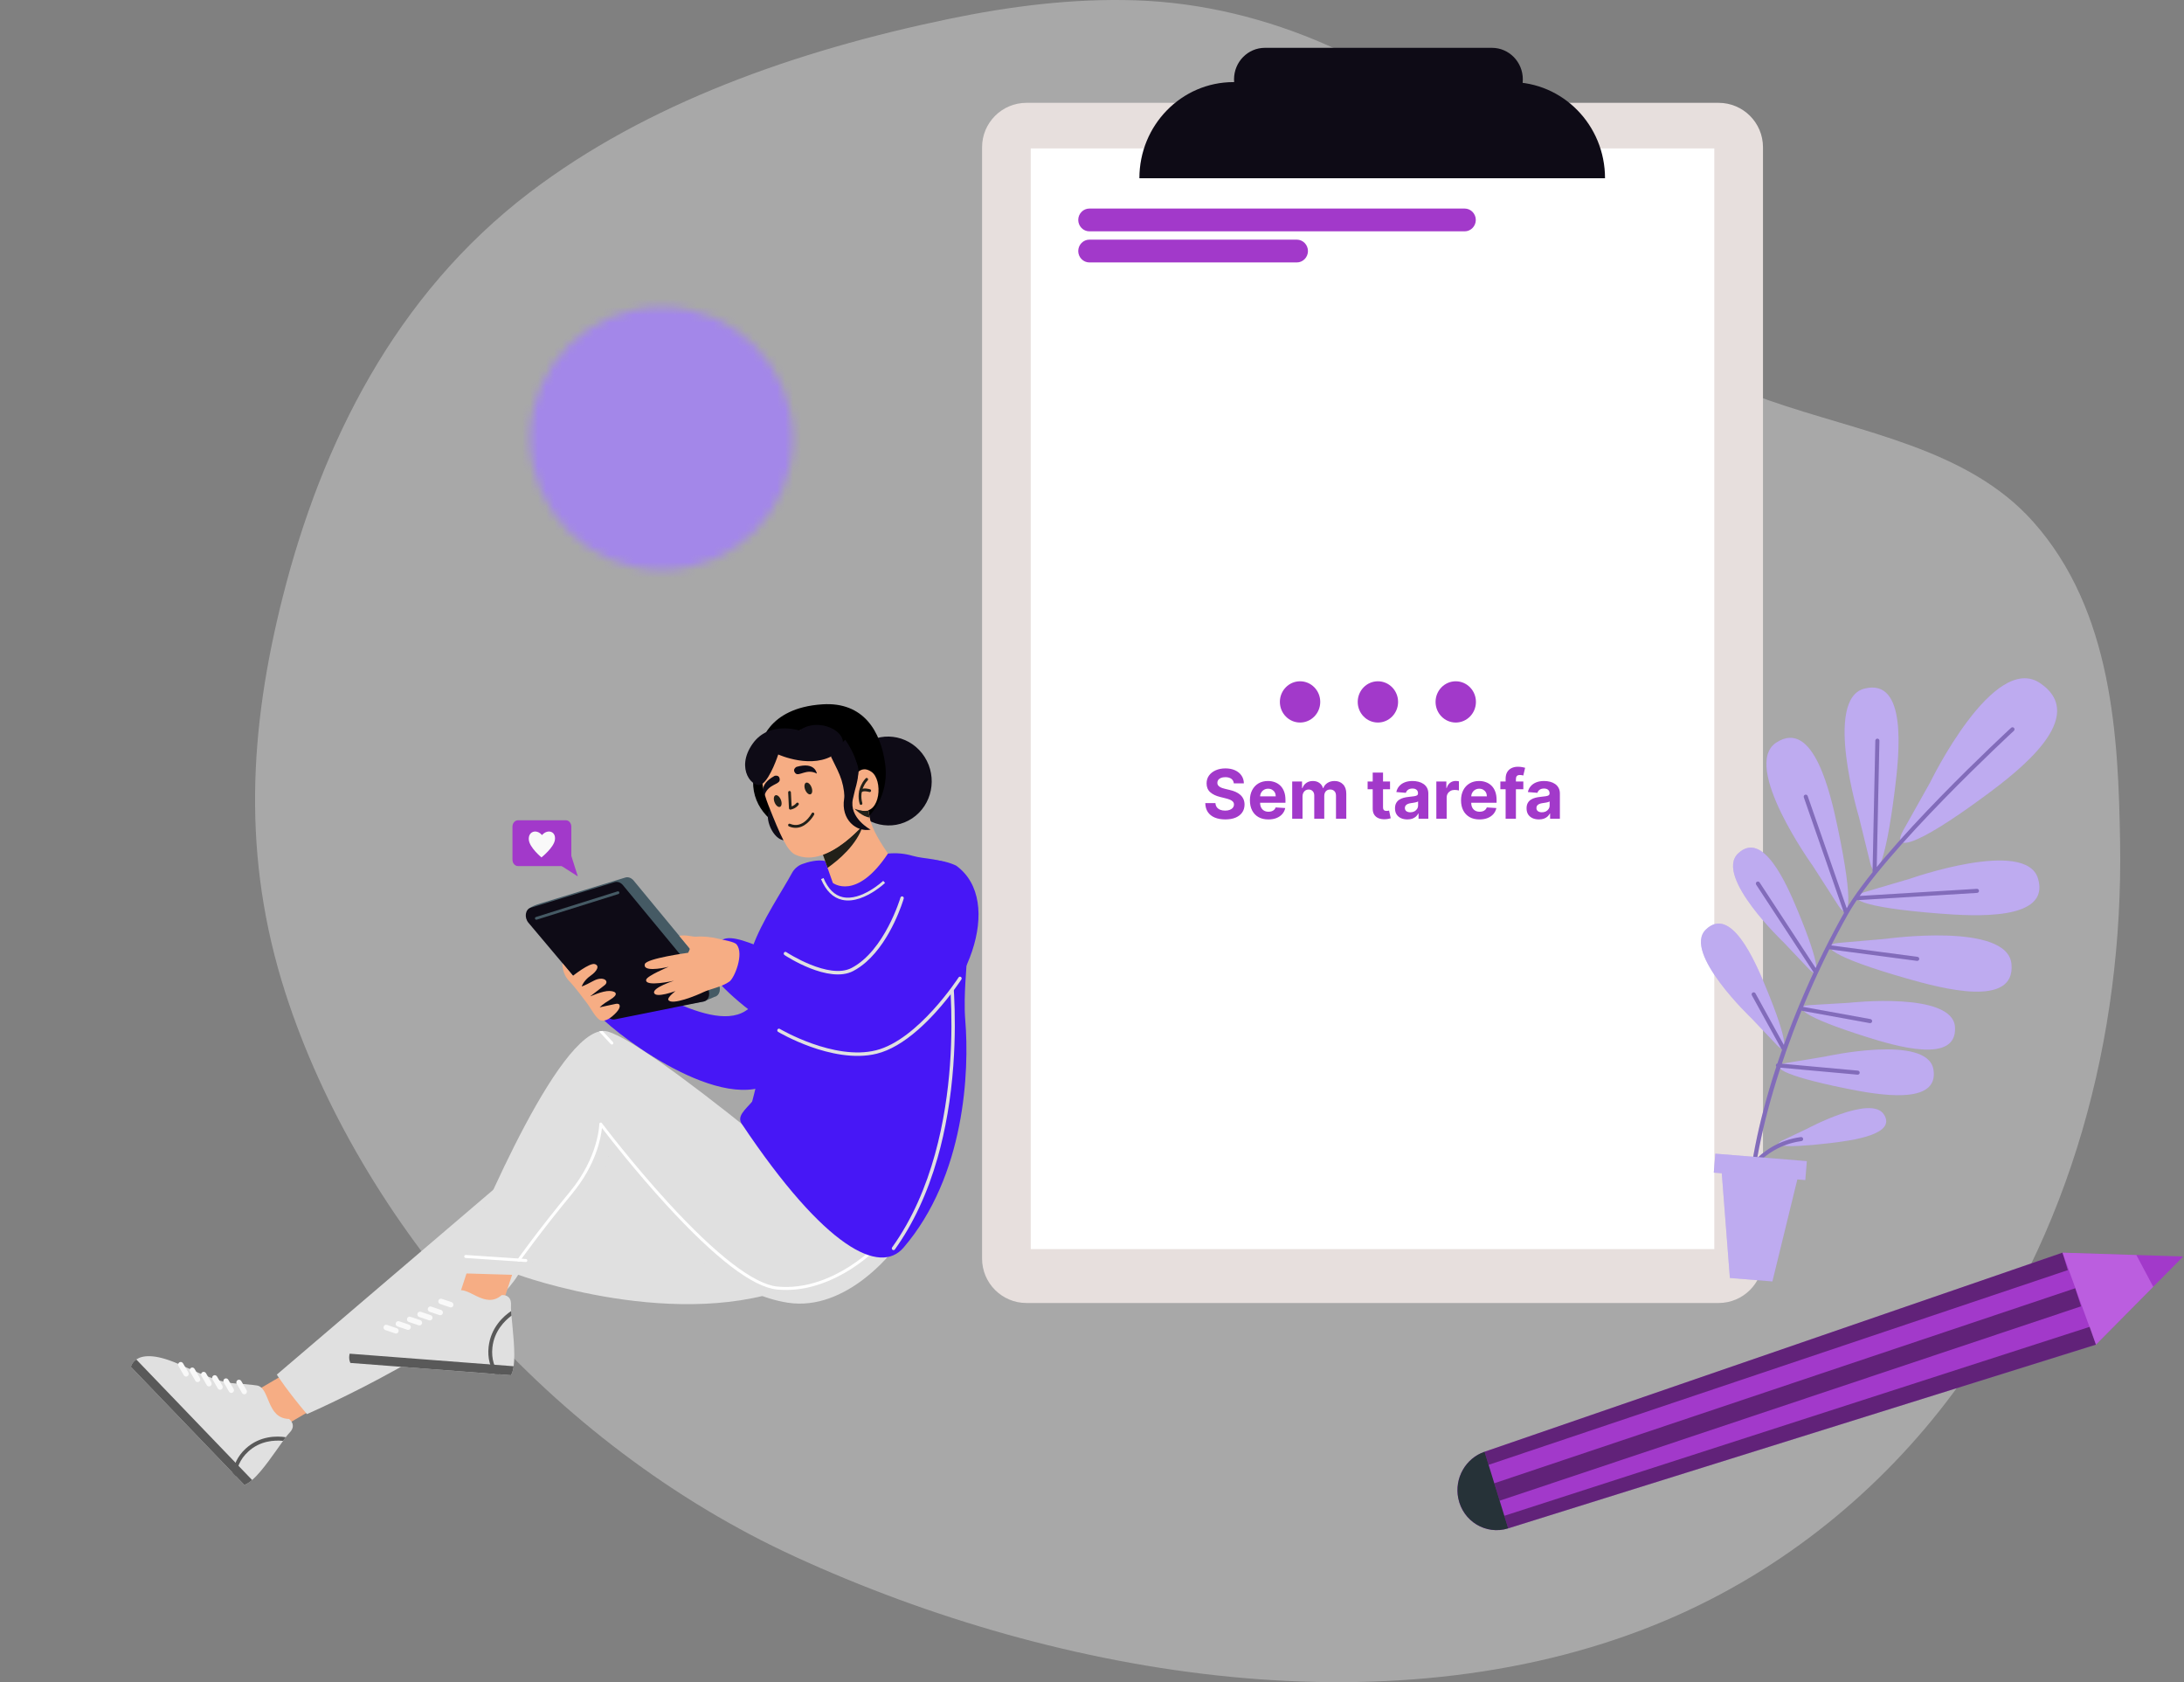 <svg width="274" height="211" viewBox="0 0 274 211" fill="none" xmlns="http://www.w3.org/2000/svg">
<rect x="0" y="0" width="274" height="211" fill="#808080" stroke="none"/>
<path opacity="0.42" d="M142.44 0.039C134.595 -0.214 126.732 0.774 118.929 2.397C99.804 6.377 81.096 12.978 66.428 24.16C49.569 37.014 40.372 55.589 35.506 74.74C31.268 91.418 30.302 107.477 35.818 124.581C45.017 153.101 69.071 181.173 99.723 195.249C133.35 210.689 175.67 217.398 209.068 203.213C223.869 196.926 236.075 186.758 245.008 174.765C259.87 154.811 266.387 130.033 265.982 105.624C265.765 92.508 265.056 76.621 255.051 65.416C246.803 56.18 233.398 54.258 221.823 50.188C204.43 44.073 198.753 30.084 186.725 18.965C175.001 8.126 159.167 0.58 142.44 0.039Z" fill="#E0E0E0"/>
<path d="M182.947 187.92C183.524 190.826 186.426 192.58 189.215 191.708L262.953 168.663L273.898 157.61L258.755 157.127L186.249 182.098C183.869 182.918 182.451 185.418 182.947 187.92Z" fill="#A239CA"/>
<path d="M186.249 182.098C183.869 182.917 182.451 185.418 182.948 187.92C183.524 190.826 186.426 192.58 189.215 191.708L186.249 182.098Z" fill="#263238"/>
<g opacity="0.4">
<path d="M258.755 157.127L186.249 182.098L186.755 183.739L259.423 159.317L258.755 157.127Z" fill="black"/>
</g>
<g opacity="0.4">
<path d="M262.182 166.427L188.728 190.131L189.214 191.708L262.953 168.663L262.182 166.427Z" fill="black"/>
</g>
<g opacity="0.4">
<path d="M260.355 161.589L187.469 186.051L188.144 188.239L261.088 163.857L260.355 161.589Z" fill="black"/>
</g>
<g opacity="0.4">
<path d="M262.953 168.663L258.754 157.127L268.025 157.422L270.14 161.405L262.953 168.663Z" fill="#E296FF"/>
</g>
<path d="M114.442 102.647C111.934 104.317 108.564 103.575 106.914 100.989C105.265 98.403 105.961 94.953 108.469 93.283C110.977 91.613 114.347 92.355 115.997 94.941C117.646 97.526 116.95 100.977 114.442 102.647Z" fill="#0E0B16"/>
<path d="M95.078 95.273C95.293 94.742 95.27 94.126 95.422 93.547C95.422 93.547 96.114 88.78 103.218 88.344C108.284 88.033 110.526 91.656 111.068 95.959C111.445 98.946 110.13 101.878 107.678 103.511C101.816 107.415 91.955 102.981 95.078 95.273Z" fill="black"/>
<path d="M40.112 176.251L35.449 178.981L31.655 174.731L36.128 172.114L40.112 176.251Z" fill="#F6AD84"/>
<path d="M16.421 171.448L30.651 186.255C30.95 186.17 31.283 185.952 31.634 185.646C32.934 184.514 34.484 182.162 35.515 180.734C35.635 180.567 35.748 180.412 35.853 180.275C36.031 180.042 36.184 179.854 36.309 179.728C37.304 178.723 36.259 177.984 36.259 177.984C33.397 177.922 33.898 174.072 32.247 173.788C32.247 173.788 31.541 173.66 29.388 173.518C27.236 173.377 24.639 172.059 22.315 171.053C19.314 169.754 17.828 170.027 17.1 170.523C16.523 170.916 16.421 171.448 16.421 171.448Z" fill="#E0E0E0"/>
<path d="M16.421 171.448L30.651 186.255C30.95 186.17 31.282 185.952 31.634 185.646L17.099 170.523C16.523 170.916 16.421 171.448 16.421 171.448Z" fill="#595959"/>
<path d="M29.199 184.744L29.622 185.184C29.685 184.255 30.035 183.092 31.151 182.071C32.634 180.712 34.432 180.626 35.515 180.734C35.635 180.567 35.748 180.412 35.853 180.275C34.735 180.108 32.607 180.075 30.829 181.701C29.763 182.677 29.336 183.787 29.199 184.744Z" fill="#595959"/>
<path d="M28.784 174.622C28.889 174.732 29.057 174.759 29.191 174.678C29.348 174.582 29.4 174.374 29.305 174.211L28.639 173.062C28.545 172.899 28.34 172.845 28.183 172.94C28.025 173.035 27.973 173.244 28.068 173.407L28.734 174.556C28.749 174.581 28.765 174.603 28.784 174.622Z" fill="#F9F9F9"/>
<path d="M30.412 174.789C30.517 174.899 30.685 174.926 30.819 174.845C30.976 174.749 31.028 174.54 30.934 174.378L30.267 173.228C30.173 173.066 29.968 173.011 29.81 173.107C29.653 173.202 29.601 173.411 29.696 173.574L30.363 174.723C30.377 174.748 30.393 174.769 30.412 174.789Z" fill="#F9F9F9"/>
<path d="M27.375 174.223C27.48 174.333 27.648 174.36 27.781 174.279C27.939 174.183 27.991 173.974 27.896 173.812L27.229 172.662C27.135 172.5 26.931 172.445 26.773 172.541C26.615 172.636 26.564 172.845 26.658 173.008L27.325 174.157C27.34 174.181 27.356 174.204 27.375 174.223Z" fill="#F9F9F9"/>
<path d="M25.986 173.803C26.091 173.913 26.259 173.94 26.393 173.859C26.55 173.763 26.602 173.554 26.507 173.392L25.841 172.242C25.746 172.08 25.542 172.026 25.384 172.121C25.227 172.216 25.175 172.425 25.27 172.588L25.936 173.737C25.951 173.762 25.967 173.784 25.986 173.803Z" fill="#F9F9F9"/>
<path d="M24.555 173.262C24.66 173.371 24.827 173.398 24.961 173.317C25.119 173.222 25.17 173.013 25.076 172.85L24.409 171.701C24.315 171.539 24.11 171.484 23.953 171.579C23.795 171.675 23.743 171.884 23.838 172.046L24.505 173.196C24.519 173.22 24.536 173.243 24.555 173.262Z" fill="#F9F9F9"/>
<path d="M23.109 172.567C23.214 172.676 23.382 172.703 23.515 172.622C23.673 172.527 23.725 172.318 23.63 172.155L22.963 171.006C22.869 170.843 22.665 170.789 22.507 170.884C22.349 170.979 22.298 171.188 22.392 171.351L23.059 172.5C23.074 172.525 23.09 172.547 23.109 172.567Z" fill="#F9F9F9"/>
<path d="M38.509 177.375C38.509 177.375 59.998 168.023 65.012 159.899C65.012 159.899 85.347 167.321 100.158 161.105L96.01 146.277C96.01 146.277 76.055 142.384 63.764 147.666C63.737 147.678 63.712 147.688 63.684 147.7L63.468 147.886L34.727 172.424C34.727 172.424 36.074 174.519 38.509 177.375Z" fill="#E0E0E0"/>
<path d="M63.468 147.886C64.38 149.078 64.915 149.813 64.933 149.834C64.995 149.918 65.109 149.934 65.192 149.873C65.271 149.811 65.288 149.694 65.225 149.61C65.208 149.589 64.674 148.856 63.764 147.667C63.737 147.678 63.712 147.688 63.684 147.7L63.468 147.886Z" fill="#595959"/>
<path d="M99.344 159.516C99.402 159.476 99.434 159.403 99.421 159.328C99.402 159.226 99.307 159.157 99.208 159.176C99.155 159.185 93.861 160.134 86.933 160.382C80.547 160.611 71.426 160.275 64.243 157.376C64.161 157.343 64.068 157.374 64.021 157.45C63.987 157.507 60.507 163.148 54.33 167.051C47.199 171.556 39.375 175.257 39.296 175.294C39.204 175.337 39.165 175.448 39.208 175.543C39.251 175.637 39.36 175.678 39.451 175.635C39.53 175.598 47.374 171.888 54.524 167.371C60.25 163.754 63.686 158.657 64.25 157.781C67.423 159.043 71.217 159.923 75.529 160.398C79.025 160.783 82.869 160.904 86.954 160.757C93.907 160.507 99.221 159.555 99.274 159.545C99.3 159.54 99.324 159.53 99.344 159.516Z" fill="#E0E0E0"/>
<path d="M40.063 176.609C40.066 176.607 40.069 176.605 40.072 176.603C40.152 176.541 40.167 176.423 40.106 176.34L36.381 171.318C36.32 171.235 36.206 171.216 36.124 171.281C36.044 171.343 36.029 171.461 36.09 171.544L39.815 176.566C39.875 176.646 39.984 176.664 40.063 176.609Z" fill="#E0E0E0"/>
<path d="M64.701 158.524L62.988 163.749L57.422 163.109L59.066 158.099L64.701 158.524Z" fill="#F6AD84"/>
<path d="M43.959 170.958L64.105 172.498C64.273 172.231 64.38 171.841 64.444 171.372C64.683 169.635 64.32 166.806 64.168 165.029C64.149 164.821 64.134 164.627 64.123 164.453C64.105 164.156 64.098 163.909 64.11 163.73C64.203 162.296 62.948 162.447 62.948 162.447C60.777 164.34 58.667 161.091 57.254 161.995C57.254 161.995 56.646 162.377 54.951 163.73C53.257 165.083 50.473 165.848 48.093 166.664C45.021 167.716 44.09 168.93 43.867 169.798C43.692 170.487 43.959 170.958 43.959 170.958Z" fill="#E0E0E0"/>
<path d="M43.959 170.958L64.105 172.498C64.273 172.231 64.38 171.841 64.444 171.372L43.868 169.798C43.692 170.487 43.959 170.958 43.959 170.958Z" fill="#595959"/>
<path d="M62.049 172.341L62.648 172.387C62.096 171.642 61.606 170.526 61.779 168.998C62.008 166.966 63.292 165.682 64.168 165.029C64.149 164.821 64.134 164.627 64.123 164.452C63.183 165.085 61.577 166.503 61.301 168.937C61.136 170.397 61.535 171.525 62.049 172.341Z" fill="#595959"/>
<path d="M55.214 164.974C55.363 164.985 55.505 164.892 55.552 164.74C55.608 164.561 55.512 164.368 55.337 164.31L54.099 163.893C53.924 163.834 53.737 163.931 53.681 164.111C53.625 164.29 53.721 164.483 53.896 164.541L55.134 164.958C55.161 164.967 55.187 164.972 55.214 164.974Z" fill="#F9F9F9"/>
<path d="M56.534 163.996C56.683 164.007 56.825 163.914 56.872 163.762C56.928 163.583 56.832 163.39 56.657 163.331L55.419 162.915C55.244 162.856 55.057 162.953 55.001 163.133C54.945 163.311 55.041 163.504 55.216 163.563L56.454 163.979C56.48 163.989 56.507 163.994 56.534 163.996Z" fill="#F9F9F9"/>
<path d="M53.907 165.627C54.056 165.639 54.198 165.546 54.245 165.393C54.301 165.215 54.205 165.021 54.03 164.963L52.792 164.547C52.617 164.487 52.43 164.585 52.374 164.764C52.318 164.943 52.415 165.136 52.59 165.195L53.828 165.611C53.853 165.62 53.88 165.625 53.907 165.627Z" fill="#F9F9F9"/>
<path d="M52.602 166.252C52.751 166.263 52.893 166.17 52.94 166.018C52.996 165.839 52.9 165.646 52.725 165.587L51.487 165.171C51.312 165.112 51.125 165.21 51.069 165.388C51.013 165.567 51.11 165.76 51.285 165.819L52.523 166.236C52.548 166.245 52.575 166.25 52.602 166.252Z" fill="#F9F9F9"/>
<path d="M51.186 166.813C51.335 166.825 51.477 166.731 51.525 166.579C51.581 166.4 51.484 166.207 51.309 166.149L50.072 165.732C49.897 165.674 49.709 165.771 49.653 165.95C49.597 166.129 49.694 166.322 49.869 166.381L51.107 166.797C51.133 166.806 51.16 166.811 51.186 166.813Z" fill="#F9F9F9"/>
<path d="M49.662 167.268C49.811 167.279 49.953 167.186 50 167.034C50.056 166.855 49.96 166.662 49.785 166.604L48.547 166.187C48.372 166.128 48.185 166.226 48.129 166.405C48.073 166.584 48.169 166.777 48.344 166.836L49.582 167.252C49.608 167.261 49.635 167.266 49.662 167.268Z" fill="#F9F9F9"/>
<path d="M57.414 159.702L64.683 159.917C64.683 159.917 66.713 157.355 69.728 154.076C73.019 150.497 75.835 148.899 76.34 145.025C76.34 145.025 86.844 161.54 98.832 163.402C106.246 164.554 112.077 156.81 112.077 156.81C112.077 156.81 84.213 132.595 76.828 129.596C76.608 129.505 76.407 129.435 76.224 129.385C76.022 129.327 75.816 129.307 75.602 129.317C75.458 129.326 75.311 129.347 75.159 129.383C74.807 129.471 74.443 129.637 74.065 129.873C67.445 133.992 57.414 159.702 57.414 159.702Z" fill="#E0E0E0"/>
<path d="M75.159 129.383C76.071 130.351 76.607 130.943 76.625 130.962C76.696 131.038 76.811 131.042 76.888 130.972C76.959 130.9 76.965 130.781 76.894 130.705C76.877 130.689 76.409 130.17 75.602 129.317C75.458 129.326 75.31 129.347 75.159 129.383Z" fill="white"/>
<path d="M65.997 158.296C66.083 158.286 66.151 158.214 66.156 158.122C66.162 158.018 66.085 157.929 65.984 157.922L58.437 157.419C58.336 157.412 58.249 157.49 58.244 157.594C58.238 157.697 58.315 157.787 58.416 157.794L65.963 158.297C65.975 158.298 65.986 158.297 65.997 158.296Z" fill="white"/>
<path d="M100.09 161.716C102.784 161.39 105.134 160.228 106.783 159.174C109.121 157.679 110.595 156.07 110.61 156.054C110.678 155.978 110.674 155.86 110.6 155.789C110.525 155.718 110.41 155.722 110.341 155.797C110.327 155.813 108.879 157.391 106.579 158.86C104.464 160.21 101.175 161.742 97.508 161.376C94.608 161.085 89.889 157.456 83.862 150.88C79.291 145.892 75.551 140.93 75.513 140.881C75.466 140.817 75.384 140.791 75.31 140.816C75.236 140.841 75.186 140.912 75.186 140.992C75.186 141.032 75.117 145.111 71.483 149.508C67.556 154.259 64.972 157.904 64.947 157.941C64.887 158.024 64.906 158.142 64.988 158.203C65.07 158.264 65.184 158.246 65.244 158.162C65.269 158.126 67.846 154.492 71.763 149.752C74.779 146.104 75.394 142.737 75.52 141.496C76.493 142.763 79.752 146.941 83.596 151.136C89.773 157.875 94.443 161.446 97.476 161.749C98.373 161.839 99.249 161.818 100.09 161.716Z" fill="white"/>
<path d="M99.84 109.756C99.84 109.756 99.771 122.905 93.504 126.821C88.672 129.84 78.258 121.268 76.292 122.718C74.326 124.168 73.534 125.046 74.753 126.897C75.972 128.748 89.822 139.715 96.679 135.909C103.537 132.104 104.529 115.363 99.84 109.756Z" fill="#4717F6"/>
<path d="M93.067 140.98C103.58 156.696 110.412 159.92 113.346 156.506C121.087 147.498 121.627 134.359 121.1 127.961C121.034 127.162 121.017 126.296 121.032 125.389C121.054 124.053 121.144 122.627 121.247 121.19C121.634 115.792 122.2 110.253 119.987 108.842C118 107.575 116.105 107.818 114.484 107.347C113.48 107.055 112.433 106.96 111.397 107.072L105.369 107.725C105.369 107.725 101.004 108.28 99.977 108.995C98.95 109.71 98.328 113.024 96.418 116.003C94.508 118.982 94.014 122.03 95.632 125.459C97.039 128.442 96.811 127.324 96.85 132.121C96.899 137.998 91.794 139.078 93.067 140.98Z" fill="#4717F6"/>
<path d="M109.794 111.714C110.513 111.236 110.991 110.792 111.038 110.747L110.807 110.489C110.78 110.515 108.042 113.054 105.718 112.529C104.692 112.297 103.884 111.491 103.317 110.135L103.004 110.27C103.618 111.737 104.507 112.612 105.648 112.87C107.139 113.206 108.73 112.423 109.794 111.714Z" fill="#E0E0E0"/>
<path d="M112.236 156.759C112.163 156.823 112.053 156.829 111.971 156.767C111.876 156.696 111.856 156.559 111.925 156.462C117.056 149.316 118.7 140.106 119.177 133.638C119.694 126.623 118.986 121.239 118.979 121.185C118.963 121.066 119.044 120.956 119.16 120.941C119.276 120.925 119.384 121.009 119.4 121.128C119.407 121.182 120.121 126.613 119.601 133.675C119.295 137.823 118.63 141.717 117.623 145.248C116.363 149.667 114.561 153.528 112.268 156.722C112.259 156.736 112.248 156.748 112.236 156.759Z" fill="#E0E0E0"/>
<path d="M94.239 138.652L98.076 140.423C98.406 139.94 98.69 139.379 98.935 138.751C100.452 134.868 100.449 128.442 100.37 122.212C100.279 114.975 103.517 108.01 103.517 108.01C102.644 107.783 101.369 108.107 100.624 108.391C100.077 108.599 99.626 109.005 99.346 109.529C98.228 111.62 95.523 115.593 94.39 118.87C93.109 122.579 95.467 125.093 95.978 127.784C96.353 129.756 95.243 134.679 94.624 137.166C94.398 138.07 94.239 138.652 94.239 138.652Z" fill="#4717F6"/>
<path d="M98.001 101.562C98.001 101.562 96.419 100.703 96.332 102.248C96.244 103.792 97.751 106.226 99.204 105.129L98.001 101.562Z" fill="#0E0B16"/>
<path d="M103.224 107.157L104.486 110.746C104.486 110.746 107.415 113.06 111.397 107.072C110.654 105.951 109.343 104.016 109.112 102.524C109.112 102.524 108.768 102.836 108.274 103.504C108.177 103.634 108.043 103.747 107.915 103.878C106.783 105.029 105.009 106.584 103.224 107.157Z" fill="#F6AD84"/>
<path d="M103.224 107.157L103.822 108.859C105.174 107.907 107.516 105.974 108.274 103.504C108.163 103.622 108.044 103.747 107.916 103.877C106.783 105.029 105.009 106.584 103.224 107.157Z" fill="#212019"/>
<path d="M99.787 107.209C103.943 109.116 108.95 102.744 109.11 102.538C109.112 102.535 109.114 102.533 109.114 102.533C109.063 102.23 109.007 101.932 108.947 101.639C108.442 99.158 107.614 97 106.575 95.054C105.829 92.858 103.788 91.366 101.528 91.437C99.186 91.51 97.725 93.183 96.765 93.983C95.316 95.19 95.149 97.823 96.388 100.967C97.909 104.826 98.756 106.734 99.787 107.209Z" fill="#F6AD84"/>
<path d="M100.29 91.634C100.29 91.634 96.503 90.38 94.439 93.268C92.153 96.469 94.534 99.053 95.599 98.348C96.663 97.643 97.637 94.637 97.637 94.637C97.637 94.637 101.966 96.611 104.853 94.531C107.741 92.452 102.996 89.587 100.29 91.634Z" fill="#0E0B16"/>
<path d="M97.18 97.319C97.18 97.319 97.811 97.131 97.825 97.79C97.84 98.449 96.373 98.319 95.922 99.729C95.922 99.729 95.007 98.51 97.18 97.319Z" fill="#0E0B16"/>
<path d="M99.927 96.191C99.927 96.191 99.345 96.501 99.785 96.985C100.225 97.469 101.19 96.34 102.479 97.035C102.479 97.035 102.304 95.512 99.927 96.191Z" fill="#0E0B16"/>
<path d="M101.019 99.064C101.178 99.464 101.483 99.715 101.7 99.626C101.918 99.536 101.965 99.14 101.806 98.741C101.647 98.341 101.343 98.09 101.125 98.179C100.908 98.268 100.861 98.664 101.019 99.064Z" fill="#212019"/>
<path d="M97.178 100.642C97.337 101.042 97.642 101.293 97.859 101.204C98.076 101.115 98.124 100.718 97.965 100.319C97.806 99.919 97.501 99.668 97.284 99.757C97.067 99.847 97.019 100.243 97.178 100.642Z" fill="#212019"/>
<path d="M100.564 103.685C100.116 103.869 99.584 103.915 98.984 103.66C98.895 103.622 98.853 103.519 98.889 103.428C98.925 103.338 99.025 103.295 99.114 103.333C100.749 104.028 101.793 102.098 101.836 102.016C101.881 101.93 101.986 101.899 102.07 101.946C102.154 101.993 102.185 102.1 102.14 102.186C102.132 102.201 101.551 103.279 100.564 103.685Z" fill="#212019"/>
<path d="M99.514 101.455C99.328 101.531 99.189 101.551 99.177 101.553C99.13 101.559 99.081 101.544 99.044 101.513C99.006 101.481 98.984 101.434 98.981 101.385L98.88 99.4C98.875 99.302 98.948 99.219 99.043 99.215C99.138 99.21 99.22 99.286 99.225 99.384L99.315 101.151C99.478 101.093 99.72 100.974 99.912 100.738C99.972 100.663 100.081 100.653 100.155 100.716C100.228 100.778 100.239 100.89 100.178 100.965C99.968 101.226 99.714 101.373 99.514 101.455Z" fill="#212019"/>
<path d="M107.202 101.437C107.239 101.474 108.234 102.482 109.11 102.539C109.11 102.538 109.111 102.539 109.111 102.539C109.113 102.535 109.114 102.533 109.114 102.533C109.063 102.23 109.007 101.932 108.947 101.639C108.918 101.646 108.124 101.817 107.202 101.437Z" fill="#212019"/>
<path d="M106.811 98.37C106.811 98.37 107.511 95.587 109.319 96.805C110.808 97.81 110.475 102.158 108.127 101.68L106.811 98.37Z" fill="#F6AD84"/>
<path d="M108.083 100.947C108.077 100.949 108.071 100.951 108.065 100.953C107.973 100.979 107.877 100.924 107.851 100.83C107.32 98.925 108.561 97.68 108.614 97.628C108.683 97.561 108.792 97.564 108.858 97.635C108.924 97.706 108.923 97.818 108.854 97.885C108.807 97.931 107.71 99.041 108.183 100.735C108.207 100.823 108.163 100.914 108.083 100.947Z" fill="#212019"/>
<path d="M109.177 99.338C109.142 99.353 109.101 99.355 109.062 99.342C108.877 99.284 108.342 99.172 108.096 99.358C108.019 99.415 107.911 99.398 107.855 99.319C107.798 99.24 107.814 99.13 107.89 99.072C108.32 98.748 109.077 98.978 109.162 99.005C109.253 99.034 109.305 99.133 109.277 99.226C109.261 99.279 109.224 99.319 109.177 99.338Z" fill="#212019"/>
<path d="M104.488 94.306C104.488 94.306 105.602 99.155 106.727 98.717C107.853 98.279 108.271 96.04 106.044 92.786L104.488 94.306Z" fill="#0E0B16"/>
<path d="M104.248 94.899L105.079 96.601C105.488 97.438 105.768 98.335 105.884 99.261C105.927 99.607 105.943 99.938 105.903 100.185C105.483 102.795 107.42 104.415 109.224 104.067C109.224 104.067 106.484 102.612 107 100.228C107.422 98.277 107.488 98.661 107.699 96.975C107.877 95.556 105.991 92.346 104.248 94.899Z" fill="#0E0B16"/>
<path d="M113.355 130.22C111.635 131.238 109.766 131.895 107.828 132.035C107.151 132.085 106.475 132.074 105.803 132.015C98.726 131.392 92.126 125.263 90.718 123.821C89.23 122.298 89.468 119.13 90.358 118.105C91.969 116.251 98.631 120.943 104.288 122.022C108.291 122.785 111.066 117.358 111.964 113.043C113.574 105.307 119.955 108.579 119.955 108.579C126.12 113.031 121.336 125.501 113.355 130.22Z" fill="#4717F6"/>
<path d="M108.673 120.662C108.17 121.104 107.625 121.493 107.036 121.802C103.954 123.415 98.647 119.945 98.422 119.796C98.324 119.731 98.295 119.596 98.358 119.495C98.42 119.394 98.552 119.365 98.651 119.431C98.704 119.466 103.975 122.913 106.84 121.413C110.987 119.243 112.951 112.655 112.97 112.588C113.004 112.473 113.122 112.409 113.235 112.444C113.347 112.479 113.411 112.601 113.378 112.716C113.308 112.956 111.842 117.871 108.673 120.662Z" fill="#E0E0E0"/>
<path d="M115.2 129.145C113.386 130.742 111.647 131.755 110.009 132.166C107.162 132.88 103.943 132.097 101.744 131.315C99.371 130.471 97.639 129.444 97.622 129.434C97.52 129.373 97.485 129.24 97.543 129.136C97.602 129.033 97.732 128.997 97.834 129.058C97.901 129.098 104.639 133.063 109.905 131.742C115.175 130.421 120.209 122.683 120.26 122.606C120.323 122.506 120.456 122.479 120.554 122.546C120.652 122.612 120.679 122.748 120.615 122.848C120.602 122.868 119.316 124.855 117.383 126.981C116.644 127.792 115.917 128.514 115.2 129.145Z" fill="#E0E0E0"/>
<path d="M79.5 110.457L89.983 123.151C90.554 123.843 90.356 124.897 89.627 125.044L88.286 125.622L78.477 127.287C78.145 127.353 77.316 126.762 77.053 126.451L66.279 114.616C65.723 113.958 67.236 113.494 67.917 113.287L78.461 110.071C78.812 109.964 79.216 110.114 79.5 110.457Z" fill="#455A64"/>
<path d="M78.159 111.036L88.642 123.73C89.213 124.421 89.015 125.475 88.286 125.622L77.136 127.865C76.804 127.931 76.441 127.781 76.178 127.47L66.302 115.749C65.746 115.09 65.895 114.072 66.576 113.864L77.119 110.649C77.472 110.542 77.876 110.692 78.159 111.036Z" fill="#0E0B16"/>
<path d="M77.626 112.122C77.688 112.081 77.718 112.001 77.695 111.925C77.667 111.832 77.571 111.781 77.482 111.808L67.234 115.025C67.145 115.053 67.095 115.151 67.123 115.243C67.151 115.335 67.247 115.387 67.337 115.359L77.584 112.142C77.599 112.137 77.613 112.131 77.626 112.122Z" fill="#455A64"/>
<path d="M84.557 123.015C84.557 123.015 81.868 123.877 82.061 124.54C82.268 125.241 84.745 124.311 84.745 124.311C84.745 124.311 83.698 125.115 83.847 125.415C84.226 126.173 87.465 124.831 88.256 124.443C89.047 124.057 90.583 123.795 91.518 123.117C92.151 122.656 93.367 119.664 92.423 118.477C92.125 118.102 90.825 117.935 90.045 117.731C89.252 117.523 88.087 117.421 87.361 117.492C86.895 117.537 86.084 117.208 85.22 117.384L86.508 118.944C86.635 118.981 86.329 119.512 86.329 119.512C86.329 119.512 81.102 120.217 80.899 120.931C80.628 121.887 82.895 121.503 83.889 121.269C83.889 121.269 81.174 122.401 81.069 122.885C80.857 123.854 84.557 123.015 84.557 123.015Z" fill="#F6AD84"/>
<path d="M71.306 121.717L70.565 120.824C70.565 120.824 70.483 122.08 71.367 123.009C72.251 123.938 73.175 125.228 73.64 125.83C74.104 126.432 74.824 127.864 75.405 128.001C75.987 128.137 76.626 127.722 77.301 127.018C77.975 126.313 77.835 125.807 77.281 125.914C76.726 126.022 75.239 126.353 75.239 126.353C75.239 126.353 75.548 125.984 76.573 125.377C77.599 124.769 77.378 124.345 76.494 124.302C75.61 124.259 73.999 125.008 73.999 125.008C73.999 125.008 75.155 124.111 75.839 123.589C76.523 123.067 75.688 122.371 74.465 123.03C73.243 123.69 72.977 123.733 72.977 123.733C72.977 123.733 73.217 122.998 74.076 122.401C74.935 121.803 75.265 121.111 74.611 120.928C73.957 120.746 71.879 122.4 71.879 122.4L71.306 121.717Z" fill="#F6AD84"/>
<path d="M70.997 108.632L64.977 108.634C64.6 108.634 64.295 108.276 64.295 107.833L64.293 103.693C64.293 103.251 64.598 102.892 64.975 102.892L70.995 102.89C71.371 102.89 71.677 103.248 71.677 103.691L71.678 107.831C71.678 108.273 71.373 108.632 70.997 108.632Z" fill="#A239CA"/>
<path d="M70.466 108.632L72.492 109.927L71.678 107.355L70.466 108.632Z" fill="#A239CA"/>
<path d="M69.62 105.336C69.489 106.317 67.931 107.547 67.931 107.547C67.931 107.547 66.43 106.318 66.344 105.337C66.25 104.273 67.322 103.946 67.996 104.748C68.706 103.946 69.763 104.272 69.62 105.336Z" fill="#F9F9F9"/>
<path d="M215.608 12.898H128.781C125.703 12.898 123.208 15.393 123.208 18.471V157.867C123.208 160.945 125.703 163.44 128.781 163.44H215.608C218.686 163.44 221.181 160.945 221.181 157.867V18.471C221.181 15.393 218.686 12.898 215.608 12.898Z" fill="#E7DFDD"/>
<path d="M215.073 18.619H129.315V156.68H215.073V18.619Z" fill="white"/>
<path d="M136.673 29.018H183.751C184.521 29.018 185.151 28.375 185.151 27.588C185.151 26.802 184.521 26.159 183.751 26.159H136.673C135.904 26.159 135.274 26.802 135.274 27.588C135.274 28.375 135.904 29.018 136.673 29.018Z" fill="#A239CA"/>
<path d="M136.673 32.919H162.693C163.463 32.919 164.093 32.275 164.093 31.489C164.093 30.703 163.463 30.059 162.693 30.059H136.673C135.904 30.059 135.274 30.703 135.274 31.489C135.274 32.275 135.904 32.919 136.673 32.919Z" fill="#A239CA"/>
<path d="M142.945 22.36H201.362C201.362 15.698 196.077 10.298 189.557 10.298H154.751C148.231 10.298 142.945 15.698 142.945 22.36Z" fill="#0E0B16"/>
<path d="M158.686 13.902H187.182C189.318 13.902 191.05 12.133 191.05 9.951C191.05 7.769 189.318 6 187.182 6H158.686C156.55 6 154.819 7.769 154.819 9.951C154.818 12.133 156.55 13.902 158.686 13.902Z" fill="#0E0B16"/>
<ellipse cx="163.103" cy="88.043" rx="2.532" ry="2.587" fill="#A239CA"/>
<ellipse cx="172.869" cy="88.043" rx="2.532" ry="2.587" fill="#A239CA"/>
<ellipse cx="182.635" cy="88.043" rx="2.532" ry="2.587" fill="#A239CA"/>
<path d="M154.792 98.259C154.767 98.014 154.663 97.823 154.478 97.687C154.294 97.552 154.044 97.484 153.727 97.484C153.513 97.484 153.331 97.514 153.183 97.575C153.035 97.634 152.922 97.716 152.843 97.821C152.766 97.927 152.727 98.046 152.727 98.18C152.723 98.291 152.746 98.389 152.797 98.472C152.85 98.555 152.922 98.627 153.013 98.688C153.104 98.746 153.21 98.798 153.329 98.843C153.449 98.885 153.576 98.922 153.712 98.952L154.272 99.086C154.543 99.147 154.793 99.228 155.02 99.329C155.247 99.43 155.443 99.555 155.609 99.703C155.776 99.851 155.904 100.025 155.996 100.226C156.089 100.427 156.136 100.657 156.138 100.916C156.136 101.297 156.039 101.628 155.847 101.907C155.656 102.185 155.38 102.401 155.02 102.555C154.661 102.707 154.228 102.783 153.721 102.783C153.219 102.783 152.781 102.706 152.408 102.552C152.037 102.398 151.747 102.17 151.538 101.868C151.332 101.564 151.223 101.188 151.213 100.74H152.487C152.501 100.949 152.561 101.123 152.666 101.263C152.774 101.401 152.917 101.505 153.095 101.576C153.276 101.645 153.479 101.679 153.706 101.679C153.929 101.679 154.123 101.647 154.287 101.582C154.453 101.517 154.582 101.427 154.673 101.311C154.764 101.196 154.81 101.063 154.81 100.913C154.81 100.773 154.768 100.656 154.685 100.56C154.604 100.465 154.485 100.384 154.326 100.317C154.17 100.25 153.979 100.19 153.752 100.135L153.074 99.965C152.549 99.837 152.134 99.637 151.83 99.366C151.526 99.094 151.375 98.728 151.377 98.268C151.375 97.891 151.476 97.562 151.678 97.28C151.883 96.998 152.164 96.778 152.521 96.62C152.877 96.462 153.283 96.383 153.737 96.383C154.199 96.383 154.602 96.462 154.947 96.62C155.293 96.778 155.563 96.998 155.755 97.28C155.948 97.562 156.047 97.888 156.053 98.259H154.792ZM159.128 102.786C158.647 102.786 158.234 102.689 157.887 102.494C157.543 102.297 157.277 102.02 157.091 101.661C156.904 101.3 156.811 100.874 156.811 100.381C156.811 99.901 156.904 99.479 157.091 99.116C157.277 98.754 157.54 98.471 157.878 98.268C158.219 98.065 158.618 97.964 159.076 97.964C159.384 97.964 159.671 98.014 159.936 98.113C160.204 98.21 160.437 98.357 160.636 98.554C160.836 98.751 160.992 98.998 161.104 99.296C161.215 99.592 161.271 99.938 161.271 100.335V100.691H157.328V99.888H160.052C160.052 99.702 160.011 99.537 159.93 99.393C159.849 99.249 159.737 99.137 159.593 99.055C159.451 98.972 159.286 98.931 159.097 98.931C158.901 98.931 158.726 98.977 158.574 99.068C158.424 99.157 158.307 99.277 158.222 99.43C158.137 99.579 158.093 99.747 158.091 99.931V100.694C158.091 100.925 158.134 101.125 158.219 101.293C158.306 101.461 158.429 101.591 158.587 101.682C158.745 101.774 158.932 101.819 159.149 101.819C159.293 101.819 159.425 101.799 159.544 101.758C159.664 101.718 159.766 101.657 159.851 101.576C159.936 101.495 160.001 101.396 160.046 101.278L161.244 101.357C161.183 101.645 161.058 101.896 160.87 102.111C160.683 102.324 160.442 102.49 160.146 102.61C159.852 102.727 159.513 102.786 159.128 102.786ZM162.116 102.695V98.025H163.351V98.849H163.405C163.503 98.575 163.665 98.359 163.892 98.201C164.119 98.043 164.39 97.964 164.707 97.964C165.027 97.964 165.3 98.044 165.524 98.204C165.749 98.362 165.899 98.577 165.974 98.849H166.023C166.118 98.581 166.291 98.367 166.54 98.207C166.791 98.045 167.088 97.964 167.431 97.964C167.867 97.964 168.22 98.103 168.492 98.381C168.765 98.656 168.902 99.047 168.902 99.554V102.695H167.61V99.809C167.61 99.55 167.541 99.356 167.403 99.226C167.266 99.096 167.093 99.031 166.887 99.031C166.651 99.031 166.468 99.106 166.336 99.256C166.204 99.404 166.139 99.6 166.139 99.843V102.695H164.883V99.782C164.883 99.553 164.817 99.371 164.685 99.235C164.556 99.099 164.384 99.031 164.172 99.031C164.028 99.031 163.898 99.068 163.782 99.141C163.669 99.212 163.579 99.312 163.512 99.442C163.445 99.569 163.412 99.719 163.412 99.892V102.695H162.116ZM174.391 98.025V98.998H171.578V98.025H174.391ZM172.217 96.906H173.512V101.26C173.512 101.379 173.53 101.473 173.567 101.539C173.603 101.604 173.654 101.65 173.719 101.676C173.786 101.703 173.863 101.716 173.95 101.716C174.011 101.716 174.071 101.711 174.132 101.701C174.193 101.688 174.24 101.679 174.272 101.673L174.476 102.637C174.411 102.657 174.32 102.681 174.202 102.707C174.085 102.735 173.942 102.752 173.773 102.759C173.461 102.771 173.188 102.729 172.953 102.634C172.72 102.539 172.538 102.391 172.408 102.19C172.279 101.989 172.215 101.736 172.217 101.43V96.906ZM176.566 102.783C176.268 102.783 176.003 102.731 175.769 102.628C175.536 102.522 175.352 102.367 175.216 102.163C175.082 101.956 175.015 101.699 175.015 101.39C175.015 101.131 175.063 100.913 175.158 100.737C175.254 100.56 175.383 100.419 175.547 100.311C175.712 100.204 175.898 100.123 176.107 100.068C176.318 100.013 176.539 99.975 176.77 99.952C177.041 99.924 177.26 99.898 177.426 99.873C177.593 99.847 177.713 99.808 177.788 99.758C177.863 99.707 177.901 99.632 177.901 99.533V99.515C177.901 99.322 177.84 99.173 177.718 99.068C177.599 98.962 177.428 98.91 177.207 98.91C176.974 98.91 176.789 98.961 176.651 99.065C176.513 99.166 176.422 99.294 176.377 99.448L175.18 99.35C175.24 99.067 175.36 98.821 175.538 98.615C175.717 98.406 175.947 98.246 176.229 98.134C176.512 98.021 176.841 97.964 177.214 97.964C177.473 97.964 177.721 97.995 177.958 98.055C178.198 98.116 178.409 98.21 178.594 98.338C178.78 98.466 178.927 98.63 179.035 98.831C179.142 99.029 179.196 99.267 179.196 99.545V102.695H177.968V102.047H177.931C177.856 102.193 177.756 102.322 177.63 102.433C177.504 102.543 177.353 102.629 177.177 102.692C177.001 102.752 176.797 102.783 176.566 102.783ZM176.937 101.889C177.127 101.889 177.296 101.852 177.442 101.777C177.588 101.7 177.702 101.596 177.785 101.466C177.868 101.337 177.91 101.19 177.91 101.026V100.53C177.869 100.556 177.814 100.581 177.743 100.603C177.674 100.623 177.596 100.643 177.508 100.661C177.421 100.677 177.334 100.692 177.247 100.706C177.16 100.719 177.081 100.73 177.01 100.74C176.858 100.762 176.725 100.798 176.612 100.846C176.498 100.895 176.41 100.961 176.347 101.044C176.284 101.125 176.253 101.226 176.253 101.348C176.253 101.524 176.317 101.659 176.444 101.752C176.574 101.843 176.738 101.889 176.937 101.889ZM180.201 102.695V98.025H181.456V98.84H181.505C181.59 98.55 181.733 98.331 181.934 98.183C182.134 98.033 182.365 97.958 182.627 97.958C182.692 97.958 182.762 97.962 182.837 97.97C182.912 97.978 182.977 97.989 183.034 98.004V99.153C182.973 99.135 182.889 99.118 182.782 99.104C182.674 99.09 182.576 99.083 182.487 99.083C182.296 99.083 182.126 99.124 181.976 99.207C181.828 99.289 181.711 99.402 181.623 99.548C181.538 99.694 181.496 99.862 181.496 100.053V102.695H180.201ZM185.615 102.786C185.134 102.786 184.721 102.689 184.374 102.494C184.03 102.297 183.764 102.02 183.578 101.661C183.391 101.3 183.298 100.874 183.298 100.381C183.298 99.901 183.391 99.479 183.578 99.116C183.764 98.754 184.027 98.471 184.365 98.268C184.706 98.065 185.105 97.964 185.563 97.964C185.871 97.964 186.158 98.014 186.423 98.113C186.691 98.21 186.924 98.357 187.123 98.554C187.323 98.751 187.479 98.998 187.591 99.296C187.702 99.592 187.758 99.938 187.758 100.335V100.691H183.815V99.888H186.539C186.539 99.702 186.498 99.537 186.417 99.393C186.336 99.249 186.224 99.137 186.08 99.055C185.938 98.972 185.773 98.931 185.584 98.931C185.388 98.931 185.213 98.977 185.061 99.068C184.911 99.157 184.794 99.277 184.709 99.43C184.623 99.579 184.58 99.747 184.578 99.931V100.694C184.578 100.925 184.62 101.125 184.706 101.293C184.793 101.461 184.915 101.591 185.073 101.682C185.232 101.774 185.419 101.819 185.636 101.819C185.78 101.819 185.912 101.799 186.031 101.758C186.151 101.718 186.253 101.657 186.338 101.576C186.423 101.495 186.488 101.396 186.533 101.278L187.731 101.357C187.67 101.645 187.545 101.896 187.357 102.111C187.17 102.324 186.929 102.49 186.633 102.61C186.339 102.727 186 102.786 185.615 102.786ZM191.114 98.025V98.998H188.232V98.025H191.114ZM188.892 102.695V97.687C188.892 97.349 188.958 97.068 189.09 96.845C189.223 96.622 189.406 96.455 189.637 96.344C189.868 96.232 190.13 96.176 190.424 96.176C190.623 96.176 190.804 96.192 190.968 96.222C191.135 96.252 191.258 96.28 191.339 96.304L191.108 97.277C191.058 97.261 190.995 97.246 190.92 97.231C190.847 97.217 190.772 97.21 190.695 97.21C190.504 97.21 190.372 97.255 190.297 97.344C190.222 97.431 190.184 97.554 190.184 97.712V102.695H188.892ZM193.07 102.783C192.772 102.783 192.507 102.731 192.274 102.628C192.04 102.522 191.856 102.367 191.72 102.163C191.586 101.956 191.52 101.699 191.52 101.39C191.52 101.131 191.567 100.913 191.662 100.737C191.758 100.56 191.887 100.419 192.052 100.311C192.216 100.204 192.402 100.123 192.611 100.068C192.822 100.013 193.043 99.975 193.274 99.952C193.545 99.924 193.764 99.898 193.93 99.873C194.097 99.847 194.217 99.808 194.292 99.758C194.367 99.707 194.405 99.632 194.405 99.533V99.515C194.405 99.322 194.344 99.173 194.222 99.068C194.103 98.962 193.932 98.91 193.712 98.91C193.478 98.91 193.293 98.961 193.155 99.065C193.017 99.166 192.926 99.294 192.882 99.448L191.684 99.35C191.745 99.067 191.864 98.821 192.042 98.615C192.221 98.406 192.451 98.246 192.733 98.134C193.016 98.021 193.345 97.964 193.718 97.964C193.977 97.964 194.225 97.995 194.463 98.055C194.702 98.116 194.913 98.21 195.098 98.338C195.284 98.466 195.431 98.63 195.539 98.831C195.646 99.029 195.7 99.267 195.7 99.545V102.695H194.472V102.047H194.435C194.36 102.193 194.26 102.322 194.134 102.433C194.009 102.543 193.858 102.629 193.681 102.692C193.505 102.752 193.301 102.783 193.07 102.783ZM193.441 101.889C193.632 101.889 193.8 101.852 193.946 101.777C194.092 101.7 194.206 101.596 194.289 101.466C194.372 101.337 194.414 101.19 194.414 101.026V100.53C194.373 100.556 194.318 100.581 194.247 100.603C194.178 100.623 194.1 100.643 194.013 100.661C193.925 100.677 193.838 100.692 193.751 100.706C193.664 100.719 193.585 100.73 193.514 100.74C193.362 100.762 193.229 100.798 193.116 100.846C193.002 100.895 192.914 100.961 192.851 101.044C192.788 101.125 192.757 101.226 192.757 101.348C192.757 101.524 192.821 101.659 192.948 101.752C193.078 101.843 193.242 101.889 193.441 101.889Z" fill="#A239CA"/>
<path d="M233.223 102.493C233.223 102.493 228.74 87.672 233.914 86.373C239.299 85.022 238.294 94.476 237.717 99.09C236.483 108.936 235.244 110.683 234.625 108.206L233.223 102.493ZM230.615 113.56C232.005 115.702 232.61 113.647 230.579 103.934C229.627 99.382 227.506 90.115 222.852 93.142C218.38 96.05 227.434 108.612 227.434 108.612L230.615 113.56ZM226.943 121.546C228.316 122.982 228.481 121.323 225.52 114.192C224.133 110.849 221.169 104.071 218.049 107.06C215.052 109.931 223.794 118.223 223.794 118.223L226.943 121.546ZM222.914 131.073C224.287 132.509 224.452 130.85 221.491 123.719C220.104 120.376 217.14 113.598 214.02 116.587C211.023 119.459 219.765 127.75 219.765 127.75L222.914 131.073ZM233.906 111.907C231.459 112.639 233.261 113.797 243.154 114.577C247.79 114.943 257.28 115.513 255.683 110.196C254.149 105.087 239.549 110.245 239.549 110.245L233.906 111.907ZM230.673 118.275C228.129 118.505 229.665 119.999 239.205 122.73C243.677 124.01 252.864 126.455 252.355 120.926C251.867 115.614 236.533 117.768 236.533 117.768L230.673 118.275ZM226.993 126.08C224.837 126.217 226.101 127.515 234.106 130.045C237.857 131.231 245.57 133.511 245.268 128.824C244.977 124.32 231.961 125.787 231.961 125.787L226.993 126.08ZM224.096 133.342C221.967 133.706 223.361 134.863 231.589 136.53C235.445 137.311 243.356 138.759 242.559 134.13C241.792 129.683 229.005 132.523 229.005 132.523L224.096 133.342ZM238.775 104.16C237.32 106.781 239.897 106.577 249.096 99.781C253.407 96.596 262.072 89.894 255.982 85.712C250.13 81.693 242.153 98.14 242.153 98.14L238.775 104.16ZM223.626 143.048C222.277 143.695 223.515 144.09 229.509 143.395C232.318 143.069 238.043 142.311 236.328 139.757C234.68 137.303 226.742 141.57 226.742 141.57L223.626 143.048Z" fill="#A387E9"/>
<path opacity="0.3" d="M233.223 102.493C233.223 102.493 228.74 87.672 233.914 86.373C239.299 85.022 238.294 94.476 237.717 99.09C236.483 108.936 235.244 110.683 234.625 108.206L233.223 102.493ZM230.615 113.56C232.005 115.702 232.61 113.647 230.579 103.934C229.627 99.382 227.506 90.115 222.852 93.142C218.38 96.05 227.434 108.612 227.434 108.612L230.615 113.56ZM226.943 121.546C228.316 122.982 228.481 121.323 225.52 114.192C224.133 110.849 221.169 104.071 218.049 107.06C215.052 109.931 223.794 118.223 223.794 118.223L226.943 121.546ZM222.914 131.073C224.287 132.509 224.452 130.85 221.491 123.719C220.104 120.376 217.14 113.598 214.02 116.587C211.023 119.459 219.765 127.75 219.765 127.75L222.914 131.073ZM233.906 111.907C231.459 112.639 233.261 113.797 243.154 114.577C247.79 114.943 257.28 115.513 255.683 110.196C254.149 105.087 239.549 110.245 239.549 110.245L233.906 111.907ZM230.673 118.275C228.129 118.505 229.665 119.999 239.205 122.73C243.677 124.01 252.864 126.455 252.355 120.926C251.867 115.614 236.533 117.768 236.533 117.768L230.673 118.275ZM226.993 126.08C224.837 126.217 226.101 127.515 234.106 130.045C237.857 131.231 245.57 133.511 245.268 128.824C244.977 124.32 231.961 125.787 231.961 125.787L226.993 126.08ZM224.096 133.342C221.967 133.706 223.361 134.863 231.589 136.53C235.445 137.311 243.356 138.759 242.559 134.13C241.792 129.683 229.005 132.523 229.005 132.523L224.096 133.342ZM238.775 104.16C237.32 106.781 239.897 106.577 249.096 99.781C253.407 96.596 262.072 89.894 255.982 85.712C250.13 81.693 242.153 98.14 242.153 98.14L238.775 104.16ZM223.626 143.048C222.277 143.695 223.515 144.09 229.509 143.395C232.318 143.069 238.043 142.311 236.328 139.757C234.68 137.303 226.742 141.57 226.742 141.57L223.626 143.048Z" fill="white"/>
<path d="M235.181 109.379L235.533 92.905L235.181 109.379ZM231.626 114.536L226.544 99.929L231.626 114.536ZM248.026 111.745L232.934 112.662L248.026 111.745ZM227.779 121.873L220.541 110.828L227.779 121.873ZM229.441 118.806L240.529 120.274L229.441 118.806ZM226.174 126.545L234.62 128.081L226.174 126.545ZM223.704 131.43L220.012 124.725L223.704 131.43ZM223.054 133.637L233.057 134.546L223.054 133.637ZM219.496 152.255C219.636 152.257 219.752 152.145 219.754 152.004C219.895 142.388 224.868 127.033 231.848 114.661C236.309 106.754 252.492 91.817 252.655 91.667C252.758 91.572 252.765 91.411 252.67 91.307C252.575 91.204 252.414 91.196 252.31 91.292C252.146 91.442 235.905 106.434 231.404 114.411C224.276 127.047 219.389 142.151 219.245 151.997C219.243 152.131 219.346 152.243 219.478 152.254C219.484 152.254 219.49 152.255 219.496 152.255ZM235.176 109.633C235.317 109.636 235.433 109.525 235.436 109.384L235.787 92.91C235.79 92.769 235.674 92.647 235.538 92.65C235.397 92.647 235.281 92.758 235.278 92.899L234.927 109.373C234.924 109.509 235.027 109.622 235.16 109.633C235.165 109.633 235.171 109.633 235.176 109.633ZM231.71 114.776C231.842 114.73 231.913 114.585 231.866 114.452L226.785 99.846C226.738 99.713 226.593 99.642 226.461 99.689C226.328 99.736 226.258 99.88 226.304 100.013L231.386 114.62C231.42 114.718 231.508 114.782 231.605 114.79C231.64 114.792 231.675 114.789 231.71 114.776ZM232.949 112.916L248.042 111.999C248.182 111.99 248.289 111.87 248.281 111.729C248.272 111.589 248.151 111.484 248.011 111.491L232.918 112.408C232.778 112.417 232.671 112.537 232.679 112.678C232.687 112.805 232.789 112.906 232.913 112.916C232.924 112.916 232.937 112.917 232.949 112.916ZM227.918 122.086C228.036 122.008 228.069 121.851 227.992 121.733L220.754 110.688C220.676 110.571 220.519 110.538 220.401 110.615C220.284 110.692 220.251 110.849 220.328 110.968L227.566 122.012C227.611 122.081 227.683 122.12 227.758 122.126C227.813 122.131 227.869 122.118 227.918 122.086ZM240.782 120.307C240.801 120.168 240.702 120.04 240.563 120.021L229.474 118.553C229.335 118.529 229.207 118.633 229.189 118.773C229.17 118.912 229.268 119.04 229.408 119.058L240.496 120.526C240.501 120.527 240.505 120.527 240.509 120.528C240.643 120.538 240.764 120.442 240.782 120.307ZM234.87 128.126C234.895 127.988 234.803 127.855 234.665 127.83L226.22 126.295C226.085 126.271 225.949 126.361 225.924 126.5C225.898 126.638 225.99 126.771 226.128 126.796L234.574 128.331C234.582 128.333 234.591 128.334 234.599 128.334C234.728 128.345 234.847 128.256 234.87 128.126ZM223.827 131.653C223.95 131.585 223.995 131.43 223.928 131.307L220.235 124.602C220.167 124.479 220.013 124.434 219.889 124.502C219.766 124.57 219.721 124.725 219.788 124.848L223.481 131.553C223.524 131.631 223.601 131.677 223.684 131.684C223.732 131.688 223.782 131.679 223.827 131.653ZM233.311 134.569C233.324 134.429 233.221 134.305 233.08 134.293L223.076 133.383C223.076 133.383 223.075 133.383 223.074 133.383C222.935 133.372 222.812 133.475 222.8 133.614C222.787 133.754 222.89 133.878 223.03 133.891L233.034 134.799C233.035 134.8 233.035 134.8 233.036 134.8C233.176 134.811 233.298 134.709 233.311 134.569ZM218.661 148.446C218.681 148.4 220.774 143.837 225.998 143.132C226.137 143.113 226.235 142.985 226.216 142.846C226.198 142.706 226.067 142.609 225.93 142.628C220.418 143.372 218.217 148.191 218.196 148.239C218.139 148.368 218.197 148.518 218.325 148.576C218.352 148.587 218.38 148.594 218.408 148.597C218.512 148.605 218.616 148.547 218.661 148.446ZM219.496 152.255C219.636 152.257 219.752 152.145 219.754 152.004C219.895 142.388 224.868 127.033 231.848 114.661C236.309 106.754 252.492 91.817 252.655 91.667C252.758 91.572 252.765 91.411 252.67 91.307C252.575 91.204 252.414 91.196 252.31 91.292C252.146 91.442 235.905 106.434 231.404 114.411C224.276 127.047 219.389 142.151 219.245 151.997C219.243 152.131 219.346 152.243 219.478 152.254C219.484 152.254 219.49 152.255 219.496 152.255ZM235.176 109.633C235.317 109.636 235.433 109.525 235.436 109.384L235.787 92.91C235.79 92.769 235.674 92.647 235.538 92.65C235.397 92.647 235.281 92.758 235.278 92.899L234.927 109.373C234.924 109.509 235.027 109.622 235.16 109.633C235.165 109.633 235.171 109.633 235.176 109.633ZM231.71 114.776C231.842 114.73 231.913 114.585 231.866 114.452L226.785 99.846C226.738 99.713 226.593 99.642 226.461 99.689C226.328 99.736 226.258 99.88 226.304 100.013L231.386 114.62C231.42 114.718 231.508 114.782 231.605 114.79C231.64 114.792 231.675 114.789 231.71 114.776ZM232.949 112.916L248.042 111.999C248.182 111.99 248.289 111.87 248.281 111.729C248.272 111.589 248.151 111.484 248.011 111.491L232.918 112.408C232.778 112.417 232.671 112.537 232.679 112.678C232.687 112.805 232.789 112.906 232.913 112.916C232.924 112.916 232.937 112.917 232.949 112.916ZM227.918 122.086C228.036 122.008 228.069 121.851 227.992 121.733L220.754 110.688C220.676 110.571 220.519 110.538 220.401 110.615C220.284 110.692 220.251 110.849 220.328 110.968L227.566 122.012C227.611 122.081 227.683 122.12 227.758 122.126C227.813 122.131 227.869 122.118 227.918 122.086ZM240.782 120.307C240.801 120.168 240.702 120.04 240.563 120.021L229.474 118.553C229.335 118.529 229.207 118.633 229.189 118.773C229.17 118.912 229.268 119.04 229.408 119.058L240.496 120.526C240.501 120.527 240.505 120.527 240.509 120.528C240.643 120.538 240.764 120.442 240.782 120.307ZM234.87 128.126C234.895 127.988 234.803 127.855 234.665 127.83L226.22 126.295C226.085 126.271 225.949 126.361 225.924 126.5C225.898 126.638 225.99 126.771 226.128 126.796L234.574 128.331C234.582 128.333 234.591 128.334 234.599 128.334C234.728 128.345 234.847 128.256 234.87 128.126ZM223.827 131.653C223.95 131.585 223.995 131.43 223.928 131.307L220.235 124.602C220.167 124.479 220.013 124.434 219.889 124.502C219.766 124.57 219.721 124.725 219.788 124.848L223.481 131.553C223.524 131.631 223.601 131.677 223.684 131.684C223.732 131.688 223.782 131.679 223.827 131.653ZM233.311 134.569C233.324 134.429 233.221 134.305 233.08 134.293L223.076 133.383C223.076 133.383 223.075 133.383 223.074 133.383C222.935 133.372 222.812 133.475 222.8 133.614C222.787 133.754 222.89 133.878 223.03 133.891L233.034 134.799C233.035 134.8 233.035 134.8 233.036 134.8C233.176 134.811 233.298 134.709 233.311 134.569ZM218.661 148.446C218.681 148.4 220.774 143.837 225.998 143.132C226.137 143.113 226.235 142.985 226.216 142.846C226.198 142.706 226.067 142.609 225.93 142.628C220.418 143.372 218.217 148.191 218.196 148.239C218.139 148.368 218.197 148.518 218.325 148.576C218.352 148.587 218.38 148.594 218.408 148.597C218.512 148.605 218.616 148.547 218.661 148.446Z" fill="#A387E9"/>
<path opacity="0.2" d="M235.181 109.379L235.533 92.905L235.181 109.379ZM231.626 114.536L226.544 99.929L231.626 114.536ZM248.026 111.745L232.934 112.662L248.026 111.745ZM227.779 121.873L220.541 110.828L227.779 121.873ZM229.441 118.806L240.529 120.274L229.441 118.806ZM226.174 126.545L234.62 128.081L226.174 126.545ZM223.704 131.43L220.012 124.725L223.704 131.43ZM223.054 133.637L233.057 134.546L223.054 133.637ZM219.496 152.255C219.636 152.257 219.752 152.145 219.754 152.004C219.895 142.388 224.868 127.033 231.848 114.661C236.309 106.754 252.492 91.817 252.655 91.667C252.758 91.572 252.765 91.411 252.67 91.307C252.575 91.204 252.414 91.196 252.31 91.292C252.146 91.442 235.905 106.434 231.404 114.411C224.276 127.047 219.389 142.151 219.245 151.997C219.243 152.131 219.346 152.243 219.478 152.254C219.484 152.254 219.49 152.255 219.496 152.255ZM235.176 109.633C235.317 109.636 235.433 109.525 235.436 109.384L235.787 92.91C235.79 92.769 235.674 92.647 235.538 92.65C235.397 92.647 235.281 92.758 235.278 92.899L234.927 109.373C234.924 109.509 235.027 109.622 235.16 109.633C235.165 109.633 235.171 109.633 235.176 109.633ZM231.71 114.776C231.842 114.73 231.913 114.585 231.866 114.452L226.785 99.846C226.738 99.713 226.593 99.642 226.461 99.689C226.328 99.736 226.258 99.88 226.304 100.013L231.386 114.62C231.42 114.718 231.508 114.782 231.605 114.79C231.64 114.792 231.675 114.789 231.71 114.776ZM232.949 112.916L248.042 111.999C248.182 111.99 248.289 111.87 248.281 111.729C248.272 111.589 248.151 111.484 248.011 111.491L232.918 112.408C232.778 112.417 232.671 112.537 232.679 112.678C232.687 112.805 232.789 112.906 232.913 112.916C232.924 112.916 232.937 112.917 232.949 112.916ZM227.918 122.086C228.036 122.008 228.069 121.851 227.992 121.733L220.754 110.688C220.676 110.571 220.519 110.538 220.401 110.615C220.284 110.692 220.251 110.849 220.328 110.968L227.566 122.012C227.611 122.081 227.683 122.12 227.758 122.126C227.813 122.131 227.869 122.118 227.918 122.086ZM240.782 120.307C240.801 120.168 240.702 120.04 240.563 120.021L229.474 118.553C229.335 118.529 229.207 118.633 229.189 118.773C229.17 118.912 229.268 119.04 229.408 119.058L240.496 120.526C240.501 120.527 240.505 120.527 240.509 120.528C240.643 120.538 240.764 120.442 240.782 120.307ZM234.87 128.126C234.895 127.988 234.803 127.855 234.665 127.83L226.22 126.295C226.085 126.271 225.949 126.361 225.924 126.5C225.898 126.638 225.99 126.771 226.128 126.796L234.574 128.331C234.582 128.333 234.591 128.334 234.599 128.334C234.728 128.345 234.847 128.256 234.87 128.126ZM223.827 131.653C223.95 131.585 223.995 131.43 223.928 131.307L220.235 124.602C220.167 124.479 220.013 124.434 219.889 124.502C219.766 124.57 219.721 124.725 219.788 124.848L223.481 131.553C223.524 131.631 223.601 131.677 223.684 131.684C223.732 131.688 223.782 131.679 223.827 131.653ZM233.311 134.569C233.324 134.429 233.221 134.305 233.08 134.293L223.076 133.383C223.076 133.383 223.075 133.383 223.074 133.383C222.935 133.372 222.812 133.475 222.8 133.614C222.787 133.754 222.89 133.878 223.03 133.891L233.034 134.799C233.035 134.8 233.035 134.8 233.036 134.8C233.176 134.811 233.298 134.709 233.311 134.569ZM218.661 148.446C218.681 148.4 220.774 143.837 225.998 143.132C226.137 143.113 226.235 142.985 226.216 142.846C226.198 142.706 226.067 142.609 225.93 142.628C220.418 143.372 218.217 148.191 218.196 148.239C218.139 148.368 218.197 148.518 218.325 148.576C218.352 148.587 218.38 148.594 218.408 148.597C218.512 148.605 218.616 148.547 218.661 148.446ZM219.496 152.255C219.636 152.257 219.752 152.145 219.754 152.004C219.895 142.388 224.868 127.033 231.848 114.661C236.309 106.754 252.492 91.817 252.655 91.667C252.758 91.572 252.765 91.411 252.67 91.307C252.575 91.204 252.414 91.196 252.31 91.292C252.146 91.442 235.905 106.434 231.404 114.411C224.276 127.047 219.389 142.151 219.245 151.997C219.243 152.131 219.346 152.243 219.478 152.254C219.484 152.254 219.49 152.255 219.496 152.255ZM235.176 109.633C235.317 109.636 235.433 109.525 235.436 109.384L235.787 92.91C235.79 92.769 235.674 92.647 235.538 92.65C235.397 92.647 235.281 92.758 235.278 92.899L234.927 109.373C234.924 109.509 235.027 109.622 235.16 109.633C235.165 109.633 235.171 109.633 235.176 109.633ZM231.71 114.776C231.842 114.73 231.913 114.585 231.866 114.452L226.785 99.846C226.738 99.713 226.593 99.642 226.461 99.689C226.328 99.736 226.258 99.88 226.304 100.013L231.386 114.62C231.42 114.718 231.508 114.782 231.605 114.79C231.64 114.792 231.675 114.789 231.71 114.776ZM232.949 112.916L248.042 111.999C248.182 111.99 248.289 111.87 248.281 111.729C248.272 111.589 248.151 111.484 248.011 111.491L232.918 112.408C232.778 112.417 232.671 112.537 232.679 112.678C232.687 112.805 232.789 112.906 232.913 112.916C232.924 112.916 232.937 112.917 232.949 112.916ZM227.918 122.086C228.036 122.008 228.069 121.851 227.992 121.733L220.754 110.688C220.676 110.571 220.519 110.538 220.401 110.615C220.284 110.692 220.251 110.849 220.328 110.968L227.566 122.012C227.611 122.081 227.683 122.12 227.758 122.126C227.813 122.131 227.869 122.118 227.918 122.086ZM240.782 120.307C240.801 120.168 240.702 120.04 240.563 120.021L229.474 118.553C229.335 118.529 229.207 118.633 229.189 118.773C229.17 118.912 229.268 119.04 229.408 119.058L240.496 120.526C240.501 120.527 240.505 120.527 240.509 120.528C240.643 120.538 240.764 120.442 240.782 120.307ZM234.87 128.126C234.895 127.988 234.803 127.855 234.665 127.83L226.22 126.295C226.085 126.271 225.949 126.361 225.924 126.5C225.898 126.638 225.99 126.771 226.128 126.796L234.574 128.331C234.582 128.333 234.591 128.334 234.599 128.334C234.728 128.345 234.847 128.256 234.87 128.126ZM223.827 131.653C223.95 131.585 223.995 131.43 223.928 131.307L220.235 124.602C220.167 124.479 220.013 124.434 219.889 124.502C219.766 124.57 219.721 124.725 219.788 124.848L223.481 131.553C223.524 131.631 223.601 131.677 223.684 131.684C223.732 131.688 223.782 131.679 223.827 131.653ZM233.311 134.569C233.324 134.429 233.221 134.305 233.08 134.293L223.076 133.383C223.076 133.383 223.075 133.383 223.074 133.383C222.935 133.372 222.812 133.475 222.8 133.614C222.787 133.754 222.89 133.878 223.03 133.891L233.034 134.799C233.035 134.8 233.035 134.8 233.036 134.8C233.176 134.811 233.298 134.709 233.311 134.569ZM218.661 148.446C218.681 148.4 220.774 143.837 225.998 143.132C226.137 143.113 226.235 142.985 226.216 142.846C226.198 142.706 226.067 142.609 225.93 142.628C220.418 143.372 218.217 148.191 218.196 148.239C218.139 148.368 218.197 148.518 218.325 148.576C218.352 148.587 218.38 148.594 218.408 148.597C218.512 148.605 218.616 148.547 218.661 148.446Z" fill="black"/>
<path d="M226.682 145.645L215.204 144.711L215.01 147.086L216.011 147.167L217.028 160.301L222.36 160.735L225.489 147.939L226.489 148.02L226.682 145.645Z" fill="#A387E9"/>
<path opacity="0.3" d="M226.682 145.645L215.204 144.711L215.01 147.086L216.011 147.167L217.028 160.301L222.36 160.735L225.489 147.939L226.489 148.02L226.682 145.645Z" fill="white"/>
<mask id="mask0_54_1581" style="mask-type:luminance" maskUnits="userSpaceOnUse" x="66" y="38" width="34" height="34">
<path d="M83 70C91.284 70 98 63.285 98 55C98 46.715 91.284 40 83 40C74.716 40 68 46.715 68 55C68 63.285 74.716 70 83 70Z" fill="black" stroke="white" stroke-width="3" stroke-linejoin="round"/>
<path d="M83.006 46V55.008L89.365 61.367" stroke="white" stroke-width="3" stroke-linecap="round" stroke-linejoin="round"/>
</mask>
<g mask="url(#mask0_54_1581)">
<path d="M65 37H101V73H65V37Z" fill="#A387E9"/>
</g>
</svg>

